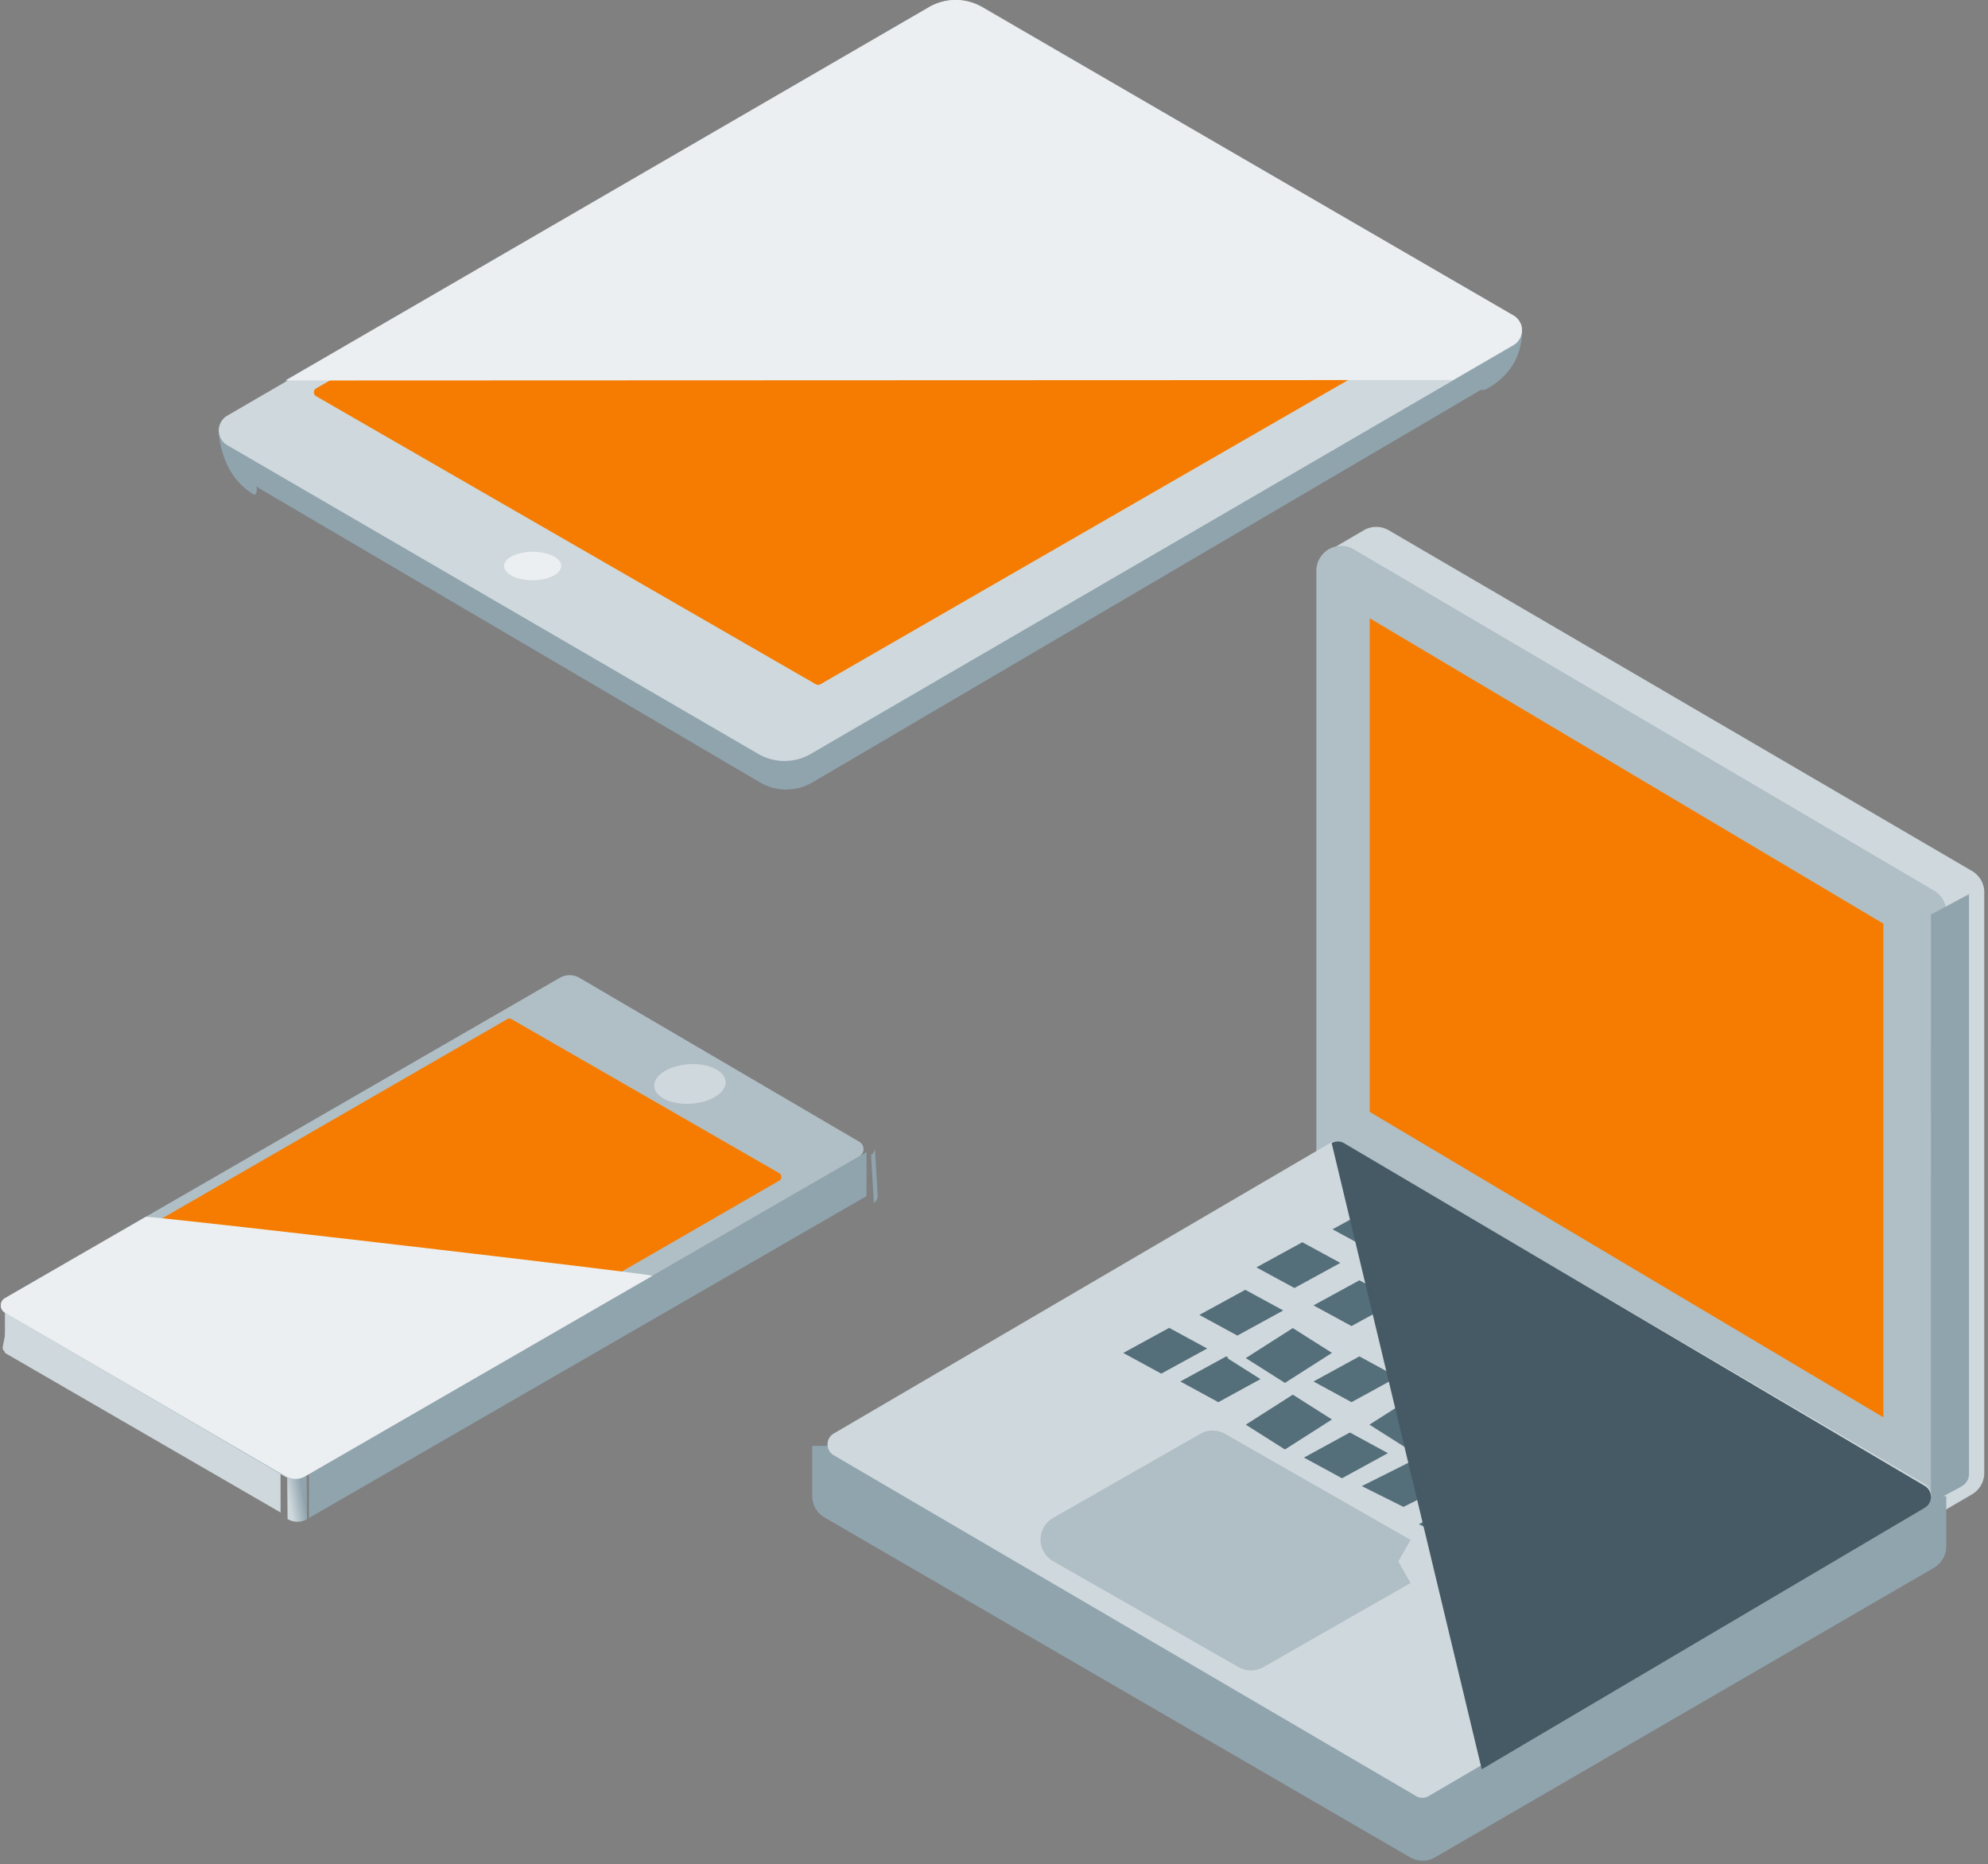 <svg width="209" height="196" viewBox="0 0 209 196" xmlns="http://www.w3.org/2000/svg" xmlns:xlink="http://www.w3.org/1999/xlink"><rect x="0" y="0" width="209" height="196" fill="#808080" stroke="none"/><title>Group</title><desc>Created using Figma</desc><use xlink:href="#a" transform="matrix(-1 0 0 1 157 3)" fill="#90A4AE"/><use xlink:href="#b" transform="matrix(-1 0 0 1 27 45)" fill="#90A4AE"/><use xlink:href="#c" transform="matrix(-1 0 0 1 160 34)" fill="#90A4AE"/><use xlink:href="#d" transform="matrix(-1 0 0 1 160 0)" fill="#CFD8DC"/><use xlink:href="#e" transform="matrix(-1 0 0 1 152 3)" fill="#F57C00"/><use xlink:href="#f" transform="matrix(-1 0 0 1 59 58)" fill="#ECEFF1"/><use xlink:href="#g" transform="matrix(-1 0 0 1 129 18)" fill="#78909C"/><use xlink:href="#h" transform="matrix(-1 0 0 1 160 0)" fill="#ECEFF1" opacity=".1"/><use xlink:href="#i" transform="scale(1 -1) rotate(-60 -120.922 -68.117)" fill="#CFD8DC"/><use xlink:href="#j" transform="scale(1 -1) rotate(-60 -119.964 -104.456)" fill="#90A4AE"/><use xlink:href="#k" transform="scale(1 -1) rotate(-60 -121.2 -102.595)" fill="url(#l)"/><use xlink:href="#m" transform="scale(1 -1) rotate(-60 -118.688 -68.247)" fill="#B0BEC5"/><use xlink:href="#n" transform="scale(1 -1) rotate(-60 -61.074 -138.457)" fill="#90A4AE"/><use xlink:href="#o" transform="scale(1 -1) rotate(-60 -120.922 -68.117)" fill="#CFD8DC"/><use xlink:href="#p" transform="scale(1 -1) rotate(-60 -110.53 -74.115)" fill="#F57C00"/><use xlink:href="#q" transform="scale(1 -1) rotate(-60 -116.025 -83.638)" fill="#263238"/><use xlink:href="#r" transform="scale(1 -1) rotate(-60 -64.204 -115.876)" fill="#CFD8DC"/><use xlink:href="#s" transform="scale(1 -1) rotate(-60 -118.688 -68.247)" fill="#ECEFF1" opacity=".1"/><g transform="translate(141 58)" fill="#CFD8DC"><use xlink:href="#t"/><use xlink:href="#u"/></g><g transform="translate(141 60)" fill="#B0BEC5"><use xlink:href="#v"/><use xlink:href="#w"/></g><use xlink:href="#x" transform="translate(203 94)" fill="#90A4AE"/><use xlink:href="#y" transform="translate(144 65)" fill="#F57C00"/><g transform="translate(88 152)" fill="#90A4AE"><use xlink:href="#z"/><use xlink:href="#A"/></g><use xlink:href="#B" transform="translate(87 120)" fill="#CFD8DC"/><g transform="translate(112 153)" fill="#B0BEC5"><use xlink:href="#C"/><use xlink:href="#D"/></g><g transform="translate(150 142)"><use xlink:href="#E" fill="#546E7A"/><use xlink:href="#F" fill="#CFD8DC"/></g><g transform="translate(130 146)"><use xlink:href="#G" fill="#546E7A"/><use xlink:href="#H" fill="#CFD8DC"/></g><g transform="translate(142 153)"><use xlink:href="#I" fill="#546E7A"/><use xlink:href="#J" fill="#CFD8DC"/></g><g transform="translate(148 157)"><use xlink:href="#K" fill="#546E7A"/><use xlink:href="#L" fill="#CFD8DC"/></g><g transform="translate(136 150)"><use xlink:href="#M" fill="#546E7A"/><use xlink:href="#N" fill="#CFD8DC"/></g><g transform="translate(143 146)"><use xlink:href="#O" fill="#546E7A"/><use xlink:href="#P" fill="#CFD8DC"/></g><g transform="translate(164 141)"><use xlink:href="#Q" fill="#546E7A"/><use xlink:href="#R" fill="#CFD8DC"/></g><g transform="translate(170 145)"><use xlink:href="#S" fill="#546E7A"/><use xlink:href="#T" fill="#CFD8DC"/></g><g transform="translate(157 145)"><use xlink:href="#U" fill="#546E7A"/><use xlink:href="#V" fill="#CFD8DC"/></g><g transform="translate(163 149)"><use xlink:href="#W" fill="#546E7A"/><use xlink:href="#X" fill="#CFD8DC"/></g><g transform="translate(150 149)"><use xlink:href="#Y" fill="#546E7A"/><use xlink:href="#Z" fill="#CFD8DC"/></g><g transform="translate(156 153)"><use xlink:href="#aa" fill="#546E7A"/><use xlink:href="#ab" fill="#CFD8DC"/></g><g transform="translate(157 137)"><use xlink:href="#M" fill="#546E7A"/><use xlink:href="#N" fill="#CFD8DC"/></g><g transform="translate(144 138)"><use xlink:href="#M" fill="#546E7A"/><use xlink:href="#N" fill="#CFD8DC"/></g><g transform="translate(151 133)"><use xlink:href="#ac" fill="#546E7A"/><use xlink:href="#ad" fill="#CFD8DC"/></g><g transform="translate(144 130)"><use xlink:href="#ae" fill="#546E7A"/><use xlink:href="#af" fill="#CFD8DC"/></g><g transform="translate(137 134)"><use xlink:href="#ag" fill="#546E7A"/><use xlink:href="#ah" fill="#CFD8DC"/></g><g transform="translate(131 130)"><use xlink:href="#ai" fill="#546E7A"/><use xlink:href="#aj" fill="#CFD8DC"/></g><g transform="translate(139 126)"><use xlink:href="#ak" fill="#546E7A"/><use xlink:href="#al" fill="#CFD8DC"/></g><g transform="translate(182 152)"><use xlink:href="#ai" fill="#546E7A"/><use xlink:href="#aj" fill="#CFD8DC"/></g><g transform="translate(161 165)"><use xlink:href="#am" fill="#546E7A"/><use xlink:href="#an" fill="#CFD8DC"/></g><g transform="translate(168 160)"><use xlink:href="#ag" fill="#546E7A"/><use xlink:href="#ah" fill="#CFD8DC"/></g><g transform="translate(175 157)"><use xlink:href="#ao" fill="#546E7A"/><use xlink:href="#ap" fill="#CFD8DC"/></g><g transform="translate(169 153)"><use xlink:href="#aq" fill="#546E7A"/><use xlink:href="#ar" fill="#CFD8DC"/></g><g transform="translate(176 148)"><use xlink:href="#ae" fill="#546E7A"/><use xlink:href="#af" fill="#CFD8DC"/></g><g transform="translate(125 135)"><use xlink:href="#aq" fill="#546E7A"/><use xlink:href="#ar" fill="#CFD8DC"/></g><g transform="translate(123 142)"><use xlink:href="#aq" fill="#546E7A"/><use xlink:href="#ar" fill="#CFD8DC"/></g><g transform="translate(130 139)"><use xlink:href="#am" fill="#546E7A"/><use xlink:href="#an" fill="#CFD8DC"/></g><g transform="translate(137 142)"><use xlink:href="#M" fill="#546E7A"/><use xlink:href="#N" fill="#CFD8DC"/></g><g transform="translate(155 161)"><use xlink:href="#as" fill="#546E7A"/><use xlink:href="#at" fill="#CFD8DC"/></g><g transform="translate(162 157)"><use xlink:href="#am" fill="#546E7A"/><use xlink:href="#an" fill="#CFD8DC"/></g><g transform="translate(117 139)"><use xlink:href="#au" fill="#546E7A"/><use xlink:href="#av" fill="#CFD8DC"/></g><use xlink:href="#aw" transform="translate(140 120)" fill="#455A64" opacity=".15"/><defs><linearGradient id="l" x2="1" gradientUnits="userSpaceOnUse" gradientTransform="matrix(.769 1.382 -1.728 .615 2.191 1.178)"><stop offset="0" stop-color="#CFD8DC"/><stop offset="1" stop-color="#90A4AE"/></linearGradient><path id="a" d="M129.624 48.411L77.106 79.248a5.443 5.443 0 0 1-5.523 0L.873 37.727A1.781 1.781 0 0 1 0 36.187c0-.635.333-1.22.874-1.538L55.717.238a1.72 1.72 0 0 1 1.746 0l72.97 44.557c1.164.684.355 2.932-.809 3.616z"/><path id="b" d="M4 0S4.154 4.579.416 6.937c-1.251.79.713-6.105.713-6.105L4 0z"/><path id="c" d="M.076 0s-.92 4.348 3.634 6.892C5.195 7.722 6 3.49 6 3.49L.076 0z"/><path id="d" d="M136.104 46.802l-55.81 32.45a5.506 5.506 0 0 1-5.54 0L.89 36.297a1.79 1.79 0 0 1-.89-1.55c0-.64.339-1.23.89-1.55L56.706.748a5.506 5.506 0 0 1 5.54 0l73.857 42.948c.554.318.896.911.896 1.554a1.79 1.79 0 0 1-.896 1.553z"/><path id="e" d="M118.761 38.654l-52.53 30.282a.478.478 0 0 1-.477 0L.24 31.172a.477.477 0 0 1 0-.826L52.769.064a.478.478 0 0 1 .477 0l65.515 37.764a.476.476 0 0 1 0 .826z"/><path id="f" d="M5.115.439c1.174.584 1.182 1.535.014 2.122-1.169.587-3.066.584-4.242 0C-.29 1.977-.295 1.025.87.441A5.337 5.337 0 0 1 5.115.44z"/><path id="g" d="M.854.148C.94.199 1 .341 1 .5 1 .66.941.8.854.852c-.222.197-.486.197-.708 0C.06.801 0 .659 0 .5 0 .34.059.2.146.148c.222-.197.486-.197.708 0z"/><path id="h" d="M7.27 39.952l-6.38-3.7A1.787 1.787 0 0 1 0 34.706c0-.639.34-1.229.89-1.548L56.79.747a5.527 5.527 0 0 1 5.549 0L130 40 7.27 39.952z"/><path id="i" d="M29.014 19L0 2.293 3.986 0 33 16.707 29.014 19z"/><path id="j" d="M4 67.677L0 70V2.323L4 0v67.677z"/><path id="k" d="M3.966 0A2.037 2.037 0 0 1 5 1.758L1.034 4c0-.303-.767-1.607-1.034-1.758L3.966 0z"/><path id="m" d="M30.67 86.883L1.064 70.038A2.088 2.088 0 0 1 0 68.225V.872c0-.311.169-.6.443-.755a.899.899 0 0 1 .887 0l29.606 16.845A2.088 2.088 0 0 1 32 18.775v67.353a.87.87 0 0 1-.443.755.898.898 0 0 1-.887 0z"/><path id="n" d="M0 3c.3-.153.485-.434.485-.738L5 0c0 .308-.189.592-.497.744L0 3z"/><path id="o" d="M4 .144a.516.516 0 0 0-.716 0L0 3a.516.516 0 0 1 .716 0L4 .144z"/><path id="p" d="M28.31 67.938L.23 51.668a.461.461 0 0 1-.23-.4V.461a.461.461 0 0 1 .69-.4l28.08 16.271c.142.083.23.235.23.4v50.812a.461.461 0 0 1-.69.394z"/><path id="q" d="M9.577 5.968L.142 1.255A.24.24 0 0 1 0 1.043v-.8a.24.24 0 0 1 .141-.21.322.322 0 0 1 .282-.001l9.435 4.713a.24.24 0 0 1 .142.212v.8a.241.241 0 0 1-.142.21.322.322 0 0 1-.28.001z"/><path id="r" d="M2.492 6.627c1.377.868 2.503.168 2.508-1.556.005-1.724-1.114-3.833-2.492-4.7C1.131-.493.005.205 0 1.929c-.005 1.724 1.105 3.837 2.492 4.7z"/><path id="s" d="M0 17.966V.877C0 .564.169.274.443.117a.895.895 0 0 1 .887 0l29.606 16.935A2.1 2.1 0 0 1 32 18.874v42.124c.005.333-32-42.72-32-43.032z"/><path id="t" d="M0 2.154L3.687 0 65 35.815v61.03L61.313 99"/><path id="u" d="M3.687 0l1.316-2.253a2.61 2.61 0 0 0-2.632 0L3.687 0zM65 35.815h2.61a2.61 2.61 0 0 0-1.294-2.253L65 35.815zm0 61.03l1.316 2.254a2.61 2.61 0 0 0 1.293-2.253H65zM1.316 4.408l3.687-2.154-2.632-4.506-3.687 2.154 2.632 4.506zm1.055-2.154l61.313 35.815 2.632-4.506L5.003-2.253 2.371 2.253zm60.02 33.562v61.03h5.218v-61.03h-5.218zm1.293 58.778l-3.688 2.154 2.633 4.506 3.687-2.154-2.632-4.506z"/><path id="v" d="M61 97L0 61.125V0l61 35.875V97z"/><path id="w" d="M0 61.125h-2.61c0 .925.49 1.78 1.287 2.25L0 61.124zM0 0l1.323-2.249A2.61 2.61 0 0 0-2.61 0H0zm61 35.875h2.61c0-.925-.49-1.78-1.287-2.25L61 35.876zm1.323 58.876l-61-35.875-2.646 4.498 61 35.875 2.646-4.498zM2.609 61.125V0h-5.218v61.125h5.218zM-1.323 2.25l61 35.875 2.646-4.498-61-35.875-2.646 4.498zm59.714 33.626V97h5.218V35.875h-5.218z"/><path id="x" d="M.003 2.149L4 0v60.978c0 .537-.308 1.032-.806 1.3L0 64 .003 2.149z"/><path id="y" d="M54 84L0 51.892V0l54 32.105V84z"/><path id="z" d="M0 0v5.275L61.556 41 114 10.564V5.29"/><path id="A" d="M0 5.275h-2.61c0 .93.496 1.79 1.3 2.257L0 5.275zM61.556 41l-1.31 2.257c.81.47 1.81.47 2.62 0L61.556 41zM114 10.564l1.31 2.257a2.61 2.61 0 0 0 1.299-2.257H114zM-2.61 0v5.275h5.22V0h-5.22zm1.3 7.532l61.557 35.725 2.619-4.514L1.31 3.02l-2.62 4.513zm64.176 35.725L115.31 12.82l-2.62-4.514-52.443 30.436 2.619 4.514zm53.743-32.693V5.29h-5.218v5.275h5.218z"/><path id="B" d="M115.339 36.009L54.112.176a1.284 1.284 0 0 0-1.299 0L.65 30.704a1.32 1.32 0 0 0-.65 1.14c0 .471.248.907.65 1.142l61.238 35.838c.402.235.897.235 1.299 0l52.163-30.53c.402-.236.65-.67.65-1.141s-.248-.906-.65-1.141l-.011-.003z"/><path id="C" d="M35 11.15l-9.757-5.575L15.486 0 7.172 4.75 0 8.85l9.757 5.575L19.514 20l7.172-4.1L35 11.15z"/><path id="D" d="M25.243 5.575l1.294-2.265-1.294 2.265zM15.486 0l1.294-2.265a2.61 2.61 0 0 0-2.589 0L15.486 0zM7.172 4.75L5.878 2.484 7.171 4.75zM0 8.85l-1.295-2.266a2.61 2.61 0 0 0 0 4.53L0 8.85zM19.514 20l-1.294 2.265a2.61 2.61 0 0 0 2.589 0L19.514 20zm7.172-4.1l-1.294-2.265 1.294 2.265zm9.608-7.015L26.538 3.31l-2.589 4.53 9.758 5.576 2.588-4.53zM26.538 3.31L16.78-2.265l-2.589 4.53 9.757 5.576 2.59-4.531zM14.192-2.265l-8.314 4.75 2.588 4.53 8.314-4.75-2.589-4.53zm-8.315 4.75l-7.172 4.1 2.59 4.53 7.172-4.1-2.59-4.53zm-7.171 8.63l9.757 5.575 2.589-4.53-9.758-5.576-2.588 4.53zm9.757 5.575l9.757 5.575 2.589-4.53-9.757-5.576-2.59 4.531zm12.346 5.575l7.172-4.1-2.59-4.53-7.172 4.1 2.59 4.53zm7.172-4.1l8.313-4.749-2.588-4.53-8.314 4.749 2.589 4.53z"/><path id="E" d="M11 3.225L5.086 7 0 3.775 5.914 0 11 3.225z"/><path id="F" d="M5.086 7l-.28.44.281.178.28-.178-.28-.44zM0 3.775l-.28-.44-.692.442.693.439.279-.44zM5.914 0l.28-.44-.281-.178-.28.178.28.44zm4.805 2.785L4.806 6.56l.561.88 5.914-3.775-.562-.88zM5.366 6.559L.279 3.334l-.558.882L4.807 7.44l.559-.882zM.28 4.215L6.194.44l-.561-.88-5.914 3.775.562.88zM5.634.441l5.087 3.225.558-.882L6.193-.44l-.559.882z"/><path id="G" d="M11 3.225L5.088 7 0 3.775 5.912 0 11 3.225z"/><path id="H" d="M5.088 7l-.28.44.28.178.28-.178-.28-.44zM0 3.775l-.28-.44-.692.442.693.439.279-.44zM5.912 0l.28-.44-.28-.178-.28.178.28.44zm4.807 2.785L4.807 6.56l.561.88 5.913-3.775-.562-.88zM5.367 6.559L.279 3.334l-.558.882L4.808 7.44l.559-.882zM.28 4.215L6.193.44l-.561-.88-5.913 3.775.562.88zM5.633.441l5.088 3.225.558-.882L6.192-.44l-.559.882z"/><path id="I" d="M12 2.764L5.55 6 0 3.233 6.453 0 12 2.764z"/><path id="J" d="M5.55 6l-.233.467.234.116.233-.117L5.55 6zM0 3.233l-.234-.466-.933.468.934.465L0 3.233zM6.453 0l.233-.467-.234-.116-.233.116.234.467zm5.313 2.298l-6.45 3.236.468.932 6.45-3.235-.468-.933zM5.783 5.533L.233 2.766l-.466.934 5.55 2.767.466-.934zM.233 3.7L6.688.467 6.22-.467-.233 2.767l.468.933zM6.22.467l5.547 2.764.466-.934L6.686-.467 6.22.467z"/><path id="K" d="M12 2.765L5.55 6 0 3.235 6.453 0 12 2.765z"/><path id="L" d="M5.55 6l-.233.467.234.116.233-.117L5.55 6zM0 3.235l-.234-.467-.933.468.934.466L0 3.235zM6.453 0l.233-.467-.234-.116-.233.117.234.466zm5.313 2.299l-6.45 3.235.468.932 6.45-3.234-.468-.933zM5.783 5.533L.233 2.768l-.466.934 5.55 2.765.466-.934zM.233 3.7L6.688.466 6.22-.466-.233 2.768l.468.933zM6.22.467l5.547 2.765.466-.934L6.686-.467 6.22.467z"/><path id="M" d="M11 2.765L5.088 6 0 3.235 5.912 0 11 2.765z"/><path id="N" d="M5.088 6l-.25.458.25.136.25-.136L5.088 6zM0 3.235l-.25-.458-.84.46.84.456.25-.458zM5.912 0l.25-.458-.25-.136-.25.136.25.458zm4.837 2.307L4.837 5.542l.501.916 5.913-3.235-.502-.916zM5.337 5.542L.249 2.776l-.498.917 5.087 2.765.499-.916zM.25 3.692L6.163.459l-.501-.916L-.25 2.777l.5.916zM5.663.459l5.088 2.766.498-.917L6.162-.458l-.499.916z"/><path id="O" d="M11 3.225L5.088 7 0 3.772 5.915 0 11 3.225z"/><path id="P" d="M5.088 7l-.28.44.28.179.28-.18L5.088 7zM0 3.772l-.28-.44-.692.441.692.44.28-.44zM5.915 0l.28-.44-.28-.178-.28.178.28.44zm4.804 2.785L4.807 6.56l.561.88 5.913-3.775-.562-.88zM5.367 6.559L.28 3.332l-.56.881 5.088 3.228.56-.882zM.281 4.212L6.196.44l-.562-.88L-.28 3.332l.562.88zM5.636.441l5.084 3.225.56-.882L6.195-.44l-.56.882z"/><path id="Q" d="M12 2.765L5.549 6 0 3.235 6.449 0 12 2.765z"/><path id="R" d="M5.549 6l-.233.467.233.116.233-.117L5.55 6zM0 3.235l-.234-.467-.933.468.934.466L0 3.235zM6.449 0l.232-.467-.233-.116-.233.117.234.466zm5.317 2.299L5.315 5.534l.467.932 6.452-3.234-.468-.933zM5.781 5.533L.233 2.768l-.466.934 5.549 2.765.465-.934zM.234 3.701L6.683.466l-.468-.932-6.449 3.234.468.933zM6.216.467l5.551 2.765.466-.934L6.68-.467l-.465.934z"/><path id="S" d="M12 2.763L5.551 6 0 3.235 6.451 0 12 2.763z"/><path id="T" d="M5.551 6l-.232.467.233.116.234-.117L5.55 6zM0 3.235l-.234-.467-.933.468.934.466L0 3.235zM6.451 0l.233-.467-.233-.116-.233.117L6.45 0zm5.315 2.296L5.317 5.534l.468.932 6.45-3.237-.47-.933zM5.784 5.533L.233 2.768l-.466.934L5.32 6.467l.465-.934zM.234 3.7L6.685.466l-.467-.932-6.452 3.234.468.933zM6.219.467l5.548 2.763.466-.934L6.684-.467 6.22.467z"/><path id="U" d="M12 2.765L5.547 6 0 3.235 6.45 0 12 2.765z"/><path id="V" d="M5.547 6l-.233.467.234.116.233-.117L5.547 6zM0 3.235l-.234-.467-.933.468.934.466L0 3.235zM6.45 0l.233-.467-.234-.116-.233.117L6.45 0zm5.316 2.299L5.313 5.534l.468.933 6.453-3.235-.468-.933zM5.78 5.533L.233 2.768l-.466.934 5.547 2.765.466-.934zM.234 3.701L6.684.466l-.468-.932-6.45 3.234.468.933zM6.217.467l5.55 2.765.466-.934-5.55-2.765-.466.934z"/><path id="W" d="M12 3.225L5.549 7 0 3.775 6.451 0 12 3.225z"/><path id="X" d="M5.549 7l-.263.451.263.153.263-.154L5.55 7zM0 3.775l-.264-.45-.772.452.774.45L0 3.774zM6.451 0l.263-.451-.263-.153-.263.154.263.45zm5.285 2.774L5.285 6.55l.527.9 6.452-3.775-.528-.9zM5.811 6.55L.262 3.324l-.524.902 5.548 3.225.525-.902zM.264 4.226L6.715.45l-.527-.9-6.452 3.775.528.9zM6.189.45l5.549 3.225.524-.902L6.714-.451 6.189.45z"/><path id="Y" d="M12 3.225L5.547 7 0 3.775 6.45 0 12 3.225z"/><path id="Z" d="M5.547 7l-.262.451.263.153.263-.154L5.547 7zM0 3.775l-.264-.45-.772.452.774.45L0 3.774zM6.45 0l.262-.451-.263-.153-.263.154.264.45zm5.286 2.774L5.284 6.55l.527.9 6.453-3.775-.527-.9zM5.81 6.55L.262 3.324l-.524.902 5.547 3.225.524-.902zM.264 4.226L6.714.45l-.528-.9-6.45 3.775.528.9zM6.188.45l5.55 3.225.524-.902-5.55-3.225-.524.902z"/><path id="aa" d="M12 2.765L5.55 6 0 3.237 6.453 0 12 2.765z"/><path id="ab" d="M5.55 6l-.232.467.233.116.233-.117L5.55 6zM0 3.237l-.234-.466-.933.468.934.465L0 3.237zM6.453 0l.233-.467-.234-.116-.233.117.234.466zm5.313 2.299l-6.45 3.235.468.932 6.45-3.234-.468-.933zM5.783 5.533L.233 2.77l-.466.934 5.55 2.763.466-.934zM.234 3.703L6.687.467l-.468-.932L-.234 2.77l.468.933zM6.22.468l5.547 2.765.466-.934L6.686-.467 6.22.467z"/><path id="ac" d="M11 3.225L5.089 7 0 3.772 5.914 0 11 3.225z"/><path id="ad" d="M5.089 7l-.28.44.28.179.28-.18L5.09 7zM0 3.772l-.28-.44-.692.442.692.439.28-.44zM5.914 0l.28-.44-.281-.178-.28.178.28.44zm4.805 2.785L4.808 6.56l.562.88 5.91-3.775-.56-.88zM5.37 6.559L.278 3.332l-.559.881 5.09 3.228.558-.882zM.28 4.212L6.194.44l-.56-.88-5.915 3.772.562.88zM5.634.441l5.087 3.225.558-.882L6.193-.44l-.559.882z"/><path id="ae" d="M11 2.765L5.086 6 0 3.235 5.911 0 11 2.765z"/><path id="af" d="M5.086 6l-.25.458.25.136.25-.136L5.087 6zM0 3.235l-.25-.458-.84.46.84.456.25-.458zM5.911 0l.25-.459-.25-.135-.25.136.25.458zm4.839 2.307L4.836 5.542l.5.916 5.914-3.235-.5-.916zM5.335 5.542L.25 2.776l-.498.917 5.086 2.765.498-.916zM.251 3.692L6.16.459l-.5-.916-5.912 3.235.502.916zM5.662.46l5.089 2.765.498-.917L6.16-.46l-.498.92z"/><path id="ag" d="M11 2.763L5.086 6 0 3.235 5.914 0 11 2.763z"/><path id="ah" d="M5.086 6l-.25.458.251.136.25-.136L5.087 6zM0 3.235l-.25-.458-.84.46.84.456.25-.458zM5.914 0l.249-.459-.25-.135-.25.136.25.458zm4.835 2.305L4.836 5.542l.5.916 5.915-3.237-.502-.916zM5.335 5.542L.25 2.776l-.498.917 5.086 2.765.498-.916zM.25 3.692L6.164.459l-.5-.916L-.25 2.777l.5.916zM5.665.46l5.085 2.76.498-.917L6.163-.459 5.665.46z"/><path id="ai" d="M11 2.765L5.086 6 0 3.237 5.914 0 11 2.765z"/><path id="aj" d="M5.086 6l-.249.459.25.135.25-.136L5.087 6zM0 3.237l-.25-.458-.84.46.84.457.25-.459zM5.914 0l.25-.458-.251-.136-.25.136.25.458zm4.836 2.307L4.836 5.542l.5.916 5.914-3.235-.5-.916zM5.335 5.541L.25 2.78l-.498.917L4.838 6.46l.498-.918zM.251 3.695L6.164.458l-.5-.916L-.252 2.78l.502.916zM5.665.458l5.086 2.766.498-.917L6.163-.458l-.498.916z"/><path id="ak" d="M11 2.763L5.089 6 0 3.235 5.914 0 11 2.763z"/><path id="al" d="M5.089 6l-.25.459.25.135.25-.136L5.09 6zM0 3.235l-.25-.458-.84.46.84.456.25-.458zM5.914 0l.249-.459-.25-.135-.25.136.25.458zm4.835 2.305L4.84 5.542l.5.916 5.912-3.238-.502-.915zM5.338 5.541L.249 2.776l-.498.917L4.84 6.46l.498-.918zM.25 3.693L6.164.458l-.5-.916L-.25 2.777l.5.916zM5.665.459L10.75 3.22l.498-.917L6.163-.459 5.665.46z"/><path id="am" d="M11 3.225L5.086 7 0 3.775 5.914 0 11 3.225z"/><path id="an" d="M5.086 7l-.28.44.281.178.28-.178-.28-.44zM0 3.775l-.28-.44-.692.442.693.439.279-.44zM5.914 0l.28-.44-.281-.178-.28.178.28.44zm4.805 2.785L4.805 6.56l.562.88 5.914-3.775-.562-.88zM5.366 6.559L.279 3.334l-.558.882L4.807 7.44l.559-.882zM.28 4.215L6.195.44l-.562-.88L-.28 3.335l.562.88zM5.634.441l5.087 3.225.558-.882L6.193-.44l-.559.882z"/><path id="ao" d="M11 2.765L5.085 6 0 3.235 5.912 0 11 2.765z"/><path id="ap" d="M5.085 6l-.25.458.25.136.25-.136L5.085 6zM0 3.235l-.25-.458-.84.46.84.456.25-.458zM5.912 0l.25-.458-.25-.136-.25.136.25.458zm4.838 2.307L4.835 5.542l.5.916 5.915-3.235-.5-.916zM5.334 5.542L.25 2.776l-.498.917 5.085 2.765.498-.916zM.25 3.692L6.163.459l-.501-.916L-.25 2.777l.5.916zM5.663.459l5.088 2.766.498-.917L6.162-.458l-.499.916z"/><path id="aq" d="M11 2.765L5.086 6 0 3.235 5.914 0 11 2.765z"/><path id="ar" d="M5.086 6l-.25.458.25.136.25-.136L5.087 6zM0 3.235l-.25-.458-.84.46.84.456.25-.458zM5.914 0l.25-.458-.25-.136-.25.136.25.458zm4.836 2.307L4.836 5.542l.5.916 5.914-3.235-.5-.916zM5.335 5.542L.25 2.776l-.498.917 5.086 2.765.498-.916zM.25 3.692L6.164.459l-.5-.916L-.25 2.777l.5.916zM5.665.459l5.086 2.766.498-.917L6.163-.458l-.498.916z"/><path id="as" d="M11 2.765L5.088 6 0 3.237 5.915 0 11 2.765z"/><path id="at" d="M5.088 6l-.25.459.25.135.25-.136L5.088 6zM0 3.237l-.25-.458-.84.46.841.457L0 3.237zM5.915 0l.25-.458-.25-.136-.25.136.25.458zm4.834 2.307L4.837 5.542l.501.916 5.913-3.235-.502-.916zM5.337 5.541L.249 2.78l-.498.917L4.839 6.46l.498-.918zM.25 3.695L6.166.458l-.501-.916L-.251 2.78l.502.916zM5.666.458l5.085 2.766.498-.917L6.164-.458l-.498.916z"/><path id="au" d="M11 2.763L5.088 6 0 3.235 5.915 0 11 2.763z"/><path id="av" d="M5.088 6l-.25.458.25.136.25-.136L5.088 6zM0 3.235l-.25-.458-.84.46.84.456.25-.458zM5.915 0l.25-.459-.25-.135-.25.136.25.458zm4.834 2.305L4.837 5.542l.501.916 5.913-3.237-.502-.916zM5.337 5.542L.249 2.776l-.498.917 5.087 2.765.499-.916zM.25 3.692L6.165.459l-.5-.916L-.25 2.777l.5.916zM5.666.46l5.084 2.76.498-.917L6.164-.459 5.666.46z"/><path id="aw" d="M62.352 36.213L1.295.177A1.27 1.27 0 0 0 0 .177L15.777 66l46.575-27.492A1.33 1.33 0 0 0 63 37.36c0-.473-.247-.91-.648-1.147z"/></defs></svg>